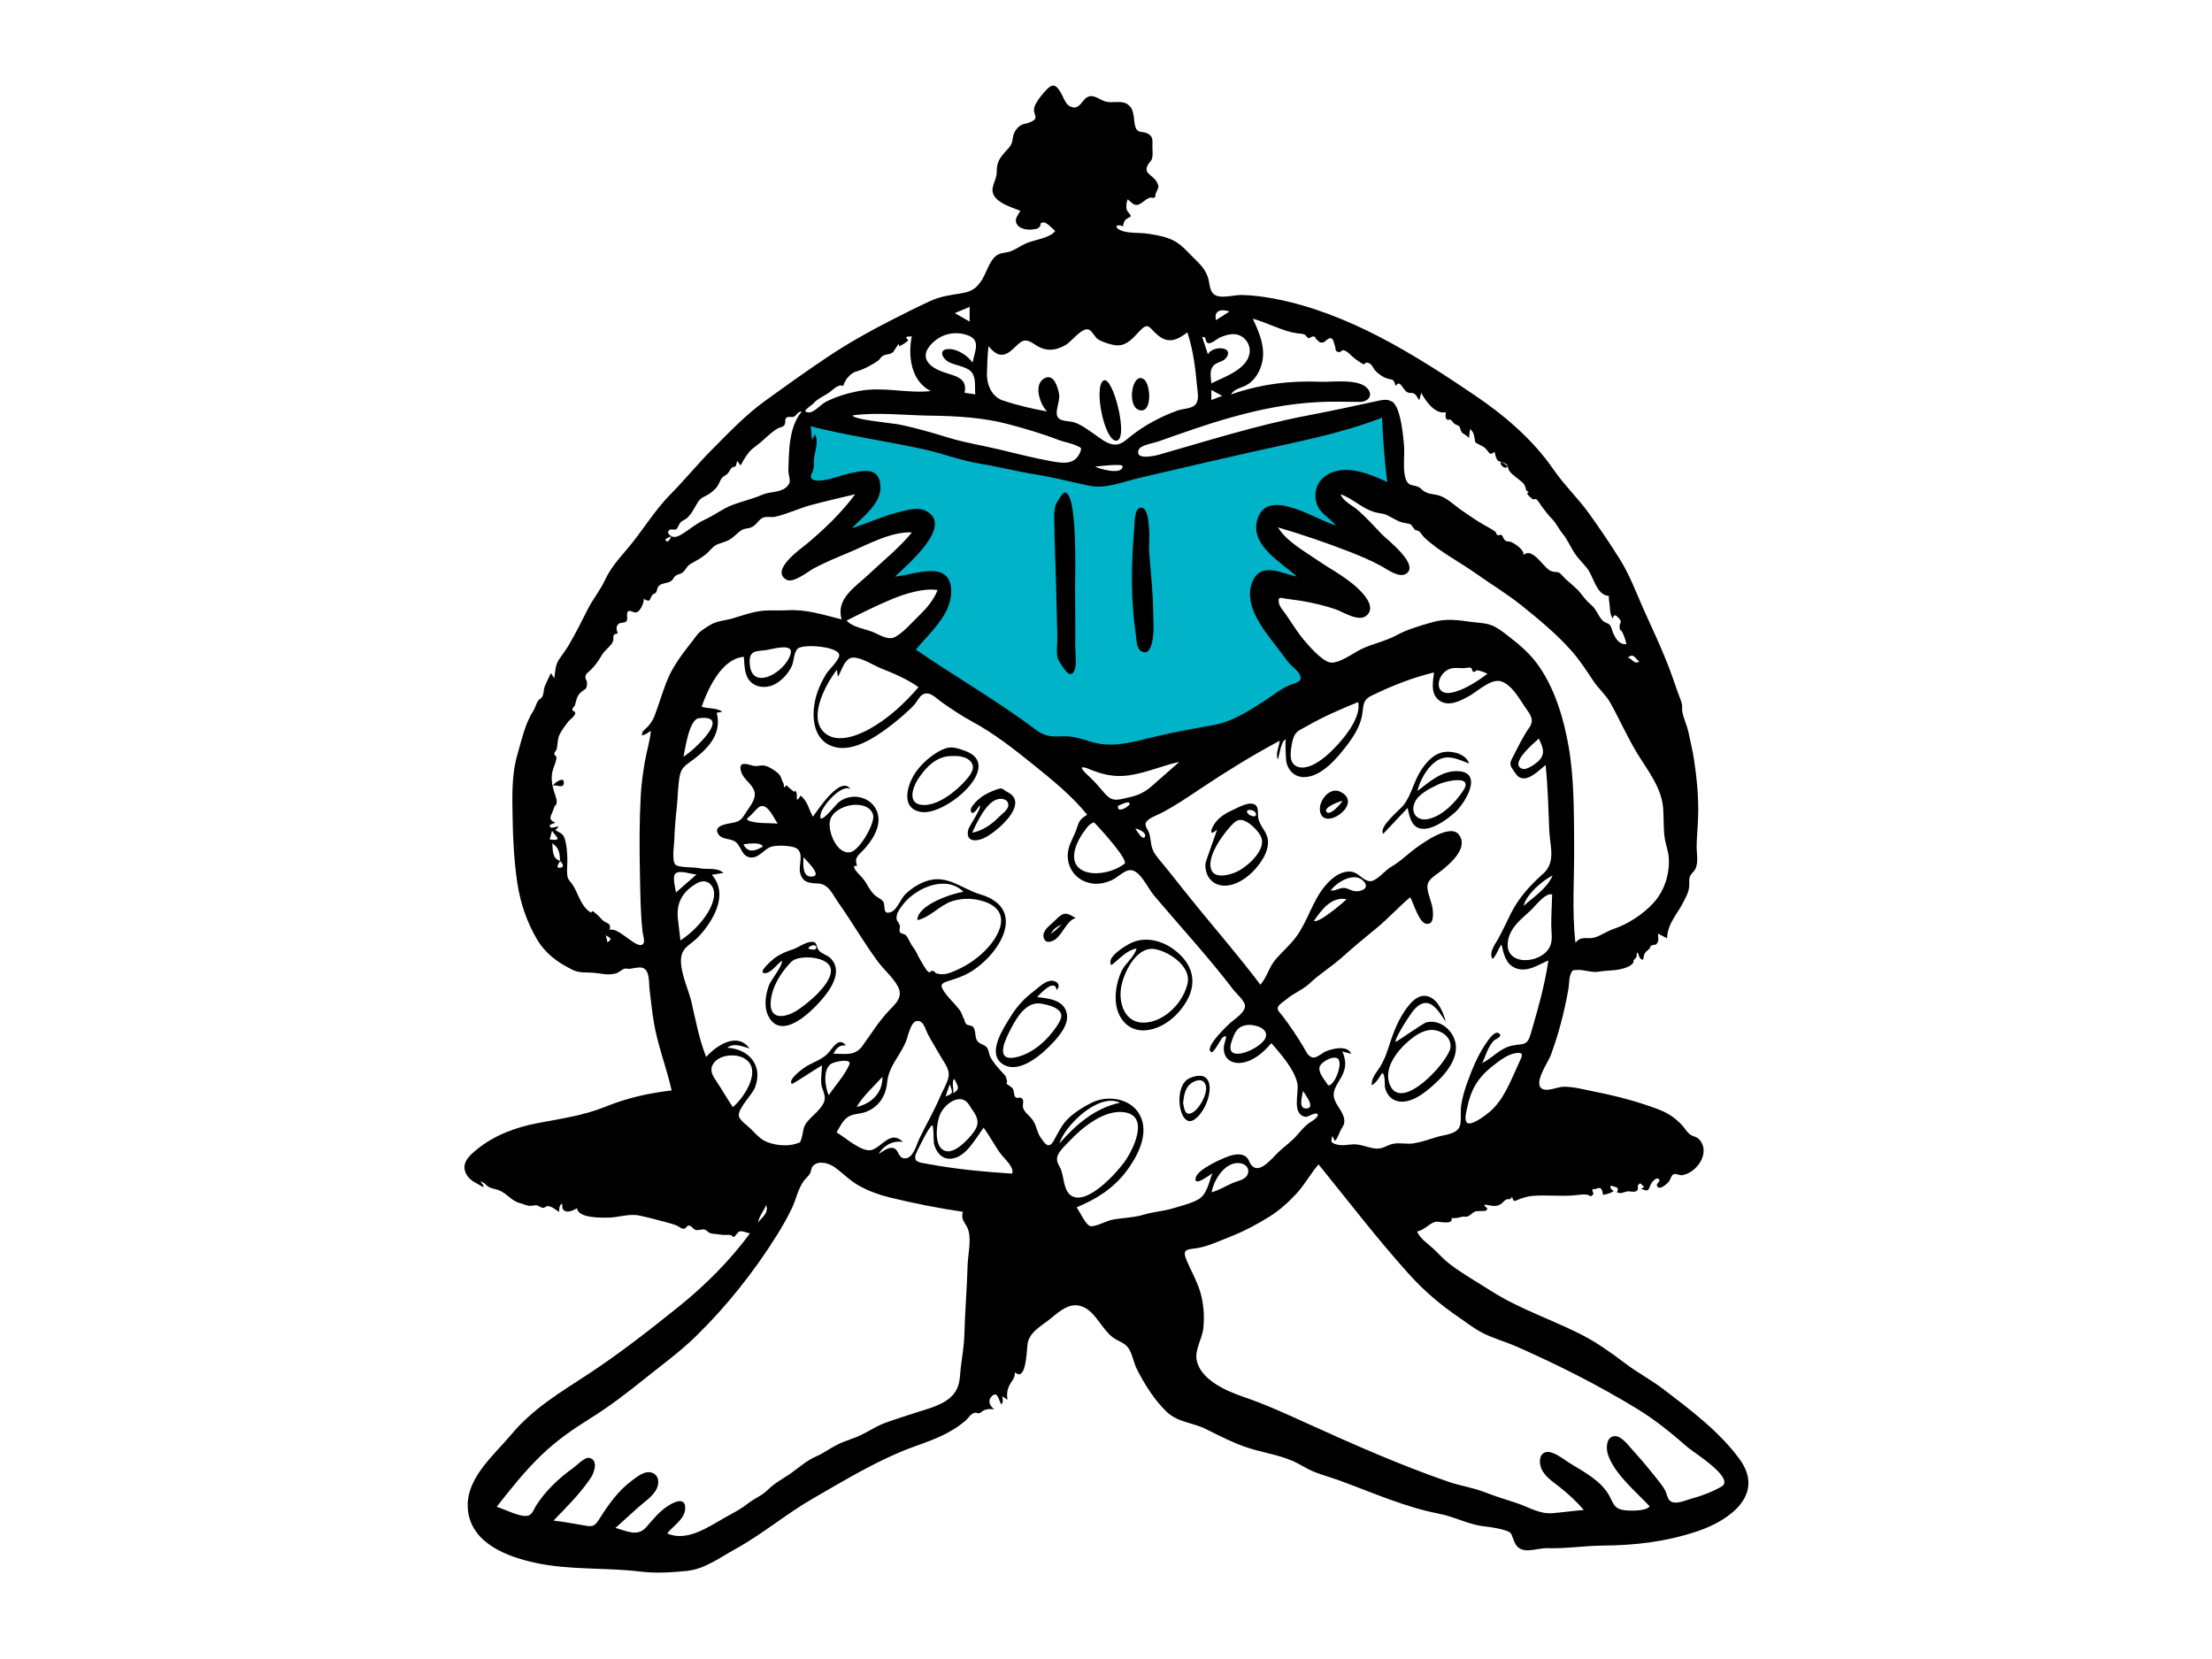 <svg width="1024" height="768" viewBox="0 0 1024 768" fill="none" xmlns="http://www.w3.org/2000/svg">
<path fill-rule="evenodd" clip-rule="evenodd" d="M372.117 194.471C371.411 206.003 370.705 217.533 370 229.065C374.539 227.758 403.411 219.263 401.628 227.876C400.348 234.054 392.231 240.737 388.095 245.038C384.289 248.998 380.369 252.855 376.35 256.599C383.737 253.771 391.186 251.093 398.688 248.588C404.365 246.692 410.084 244.842 415.901 243.421C418.06 242.893 423.89 240.74 425.93 242.208C431.29 246.066 402.207 274.479 398.223 278.484C403.856 275.864 409.625 273.484 415.491 271.442C419.727 269.968 432.813 264.333 436.561 269.145C440.573 274.293 430.634 286.114 427.877 289.862C423.928 295.233 419.648 300.385 415.157 305.312C433.822 322.076 455.756 336.998 479.099 346.272C496.214 353.073 513.027 354.804 531.087 351.072C549.641 347.238 567.435 339.885 584.35 331.478C594.284 326.54 604.087 321.197 613.426 315.195C609.576 310.512 605.838 305.731 602.206 300.878C597.023 293.947 590.652 286.375 587.697 278.125C584.804 270.051 595.656 271.627 600.861 272.066C608.399 272.701 615.917 274.048 623.304 275.66C618.081 272.027 612.952 268.249 607.927 264.348C601.377 259.264 592.64 253.516 588.353 246.202C584.583 239.771 592.857 241.395 596.683 242.237C605.805 244.247 614.681 247.671 623.381 251.011C629.752 253.457 636.084 256.019 642.355 258.717C638.463 255.333 634.701 251.787 631.086 248.111C626.225 243.17 619.672 237.135 617.493 230.331C613.056 216.473 642.904 226.926 648 229.065C647.058 214.71 646.118 200.355 645.177 186C605.655 196.516 566.133 207.034 526.61 217.551C522.339 218.688 516.994 221.163 512.539 221.295C508.505 221.416 503.632 219.599 499.698 218.848L428.178 205.183C409.491 201.612 390.804 198.042 372.117 194.471Z" fill="#00B3C8"/>
<path fill-rule="evenodd" clip-rule="evenodd" d="M796.896 688.215C792.629 690.657 787.631 692.542 782.891 693.806C780.107 694.55 775.507 696.845 773.061 694.742C771.887 693.732 771.618 691.438 770.925 690.109C769.829 688.004 768.27 686.187 766.81 684.327C763.271 679.82 759.589 675.472 755.736 671.23C753.91 669.221 750.575 664.53 747.358 664.838C743.348 665.223 743.444 670.773 744.449 673.609C747.649 682.637 757.334 690.507 763.661 697.309C762.052 699.784 753.218 699.489 750.765 698.91C747.019 698.026 746.64 695.359 744.931 692.308C740.933 685.179 732.822 681.19 726.155 676.999C723.724 675.469 718.558 671.234 715.39 672.3C712.388 673.31 712.518 677.145 713.474 679.649C714.918 683.434 719.027 686.059 722.066 688.451C726.118 691.64 729.823 695.11 733.199 699.013C728.332 699.41 723.483 700.096 718.629 700.496C712.758 700.98 707.865 697.759 702.46 695.933C697.438 694.236 692.434 692.801 687.496 690.846C681.952 688.65 676.144 687.886 670.551 685.959C648.602 678.4 627.096 668.892 605.945 659.309C595.867 654.741 585.996 650.172 575.494 646.598C567.841 643.993 555.815 638.801 553.985 629.685C553.019 624.868 556.538 619.688 557.057 614.876C557.665 609.214 557.186 602.985 555.462 597.553C553.941 592.768 551.422 588.336 549.437 583.742C547.124 578.387 549.195 578.474 553.688 577.865C559.066 577.136 565.342 574.108 570.397 572.137C576.22 569.864 581.993 566.69 587.326 563.425C592.15 560.473 596.347 556.667 600.187 552.534C604.094 548.33 606.623 543.348 610.4 539.04C624.339 556.183 637.588 573.587 652.4 589.989C659.39 597.731 666.992 604.132 675.607 610.019C679.204 612.478 682.773 615.285 686.692 617.229C691.593 619.661 697.072 621.17 702.109 623.39C721.423 631.9 739.855 641.203 757.874 652.184C766.591 657.495 773.907 663.585 781.582 670.248C783.972 672.323 803.542 684.412 796.896 688.215ZM570.329 547.775C567.208 549.189 564.233 551.025 560.903 551.933C561.847 546.189 567.207 537.525 574.079 538.478C576.705 538.842 578.685 540.881 577.532 543.692C576.483 546.246 572.553 546.769 570.329 547.775ZM353.076 391.982C349.538 393.936 346.241 395.073 344.166 390.88C345.703 390.572 352.684 389.641 353.076 391.982ZM347.185 380.127C344.45 379.298 346.637 378.426 347.578 377.425C348.311 376.647 350.738 373.915 351.587 373.464C355.338 371.477 358.237 378.87 360.031 381.27C355.785 380.892 351.318 381.381 347.185 380.127ZM376.422 405.725C371.239 406.604 371.814 400.119 371.969 396.834C373.062 398.168 380.463 405.041 376.422 405.725ZM393.598 394.525C387.279 395.591 383.104 384.674 384.237 379.899C385.233 375.692 390.13 373.343 394.029 372.723C397.807 372.121 403.068 372.942 404.19 377.3C405.182 381.151 397.809 393.814 393.598 394.525ZM543.171 559.328C538.63 560.723 534.181 560.899 529.617 562.269C524.439 563.823 519.646 563.685 514.457 564.743C512.346 565.172 506.652 568.248 504.593 567.561C502.553 566.881 499.601 560.551 498.429 558.905C507.609 555.089 515.441 550.162 521.492 542.121C526.303 535.727 531.463 526.148 528.436 517.895C525.022 508.591 513.254 506.571 505.408 510.458C501.696 512.295 498.017 514.58 494.956 517.381C491.457 520.583 490.081 524.079 487.814 528.028C485.522 532.022 483.913 529.8 481.622 526.408C479.665 523.509 479.92 520.582 477.474 517.721C476.226 516.262 474.293 514.853 473.642 512.968C473.229 511.773 474.099 509.654 473.316 508.713C472.215 507.391 470.875 508.944 469.952 507.764C469.282 506.907 469.501 504.952 468.809 503.879C468.208 503.269 467.541 502.749 466.802 502.316C465.906 501.874 465.743 501.32 466.311 500.655C465.599 499.336 466.285 498.891 464.76 497.287C462.382 494.786 460.214 492.39 458.521 489.438C457.748 488.087 457.824 486.084 456.863 484.915C455.544 483.309 453.347 483.55 452.213 481.563C451.203 479.792 451.879 476.696 450.213 475.088C449.335 474.837 448.456 474.591 447.577 474.348C446.915 473.706 446.53 472.926 446.42 472.009C445.495 470.584 445.311 468.911 444.143 467.406C441.907 464.528 438.9 461.869 436.925 458.835C434.849 455.645 435.95 455.108 439.556 453.967C442.808 452.936 445.778 451.98 448.793 450.226C462.73 442.115 475.943 420.6 453.821 414.027C445.612 411.588 438.868 405.028 429.765 407.606C425.819 408.725 422.076 411.104 419.132 413.928C417.098 415.881 415.214 421.102 412.717 422.102C408.227 423.9 410.125 419.408 408.851 417.344C408.242 416.359 405.793 415.224 404.885 414.327C403.82 413.276 402.79 411.949 402.05 410.649C400.677 408.236 399.837 406.891 397.857 404.926C397.111 404.184 393.384 400.352 396.745 400.853C395.384 396.704 397.37 396.08 400.116 393.049C403.34 389.49 406.669 384.544 406.688 379.557C406.725 369.982 395.379 365.692 388.253 371.375C386.803 372.532 378.227 383.696 379.982 376.576C380.928 372.737 389.688 362.712 393.749 365.306C389.198 358.673 378.743 374.779 376.303 378.074C374.225 374.249 374.078 371.256 370.64 368.294C367.841 372.783 369.319 367.877 368.702 366.88C367.369 364.726 368.101 367.189 367.378 366.424C366.478 365.471 365.061 364.72 364.103 363.458C362.462 365.684 363.118 363.289 362.615 362.458C361.44 360.513 361.894 359.387 359.88 357.696C358.414 356.467 355.526 354.558 353.553 354.383C351.278 354.181 350.648 355.053 348.33 354.408C345.381 353.588 341.67 352.328 343.097 357.261C344.134 360.845 348.348 362.882 349.271 366.544C350.2 370.23 346.555 373.945 344.787 376.967C342.516 380.845 340.659 380.528 336.545 381.402C333.916 381.961 330.407 383.156 332.662 386.345C334.272 388.624 338.046 388.144 340.171 389.494C343.151 391.386 343.11 396.052 346.915 396.864C351.105 397.758 353.505 393.093 357.038 391.966C359.55 391.165 367.332 391.254 369.309 393.141C372.003 395.71 369.675 400.621 370.353 403.813C371.362 408.548 374.565 408.837 378.616 408.989C383.603 409.175 385.356 413.963 388.038 417.762C394.32 426.658 399.78 436.142 406.215 444.92C409.064 448.807 413.231 452.265 415.563 456.483C418.443 461.692 414.444 464.697 410.994 468.436C406.485 473.322 403.119 478.882 399.208 484.223C395.733 488.969 391.414 487.787 385.861 487.787C387.098 485.236 388.587 483.645 391.632 483.954C388.448 480.067 385.902 484.514 383.837 486.977C380.849 490.539 376.954 491.398 373.116 493.741C371.758 494.569 364.363 499.941 366.61 501.775C366.865 501.983 379.107 493.93 380.501 493.191C380.501 496.164 379.851 499.253 380.268 502.209C380.573 504.377 382.097 506.638 381.772 508.893C381.157 513.147 375.658 516.499 373.298 519.814C371.521 522.309 371.95 524.277 371.046 526.955C370.221 529.398 370.654 528.659 368.599 529.414C364.415 530.951 357.372 530.122 353.583 527.936C351.231 526.58 349.428 524.436 347.517 522.547C346.078 521.122 342.458 518.689 342.058 516.696C341.372 513.264 348.185 506.888 349.533 503.348C353.341 493.358 346.811 485.593 336.649 485.026C339.781 482.61 343.663 484.43 346.964 485.352C341.321 477.532 331.682 483.967 326.895 489.281C323.624 481.013 322.047 472.291 320.049 463.668C318.688 457.797 313.507 447.318 315.818 441.273C316.935 438.351 320.089 436.721 322.27 434.695C324.749 432.392 326.872 429.639 328.684 426.788C332.953 420.074 335.419 411.598 329.54 404.981C331.326 404.687 333.113 404.394 334.899 404.1C331.994 401.37 327.41 402.7 323.64 401.891C321.248 401.377 314.364 401.71 312.767 400.356C310.846 398.728 312.078 391.238 312.146 389.021C312.304 383.841 312.737 378.86 313.309 373.71C313.851 368.846 313.742 363.59 314.747 358.811C315.563 354.933 318.171 353.751 321.18 351.466C328.372 346.001 334.233 339.354 331.777 329.936C332.647 329.798 333.517 329.66 334.387 329.522C331.573 327.487 327.932 328.227 324.802 327.151C327.676 319.061 334.033 304.839 344.355 304.073C344.71 307.69 344.467 311.991 346.907 314.985C349.685 318.393 354.561 318.737 358.324 316.934C361.739 315.296 364.944 311.826 366.518 308.398C367.583 306.077 367.391 302.153 369.26 300.314C371.766 297.847 389.047 299.335 388.518 303.499C388.206 305.947 383.585 310.062 382.294 312.232C379.93 316.203 378.038 320.498 377.17 325.059C375.853 331.985 376.616 341.128 383.649 344.769C391.648 348.911 401.396 343.645 407.956 339.095C411.558 336.597 415.047 333.84 418.337 330.944C420.09 329.404 421.851 327.816 423.396 326.064C424.537 324.771 425.448 322.685 426.852 321.716C430.169 319.428 433.42 323.31 436.227 325.271C440.799 328.466 445.348 331.499 450.256 334.158C460.214 339.552 469.319 346.698 478.124 353.793C486.98 360.93 496.112 368.272 503.286 377.164C498.941 379.836 499.716 380.531 497.783 385.299C496.411 388.682 494.521 391.562 494.303 395.322C493.926 401.81 498.091 407.339 504.413 408.776C507.949 409.579 511.317 408.936 514.592 407.49C517.138 406.367 519.675 403.601 522.335 402.914C527.279 401.639 531.235 410.979 534.006 414.269C546.314 428.88 559.324 442.914 570.914 458.122C572.197 459.806 576.01 463.096 576.32 465.327C576.765 468.529 571.727 471.581 569.638 473.417C568.54 474.38 556.904 485.326 560.811 487.066C561.925 487.562 565.185 480.846 566 480.271C569.052 478.121 566.744 482.336 566.562 484.467C566.107 489.763 569.745 492.649 574.858 491.977C580.315 491.261 585.172 486.954 588.549 482.885C592.78 487.786 599.395 495.195 600.618 501.742C601.4 505.925 597.781 516.161 604.537 517.014C605.568 517.144 609.3 514.375 609.996 515.947C610.576 517.259 606.542 519.502 605.96 519.936C603.474 521.792 601.972 523.78 599.965 526.028C597.609 528.667 594.389 530.89 591.738 533.418C588.945 536.082 583.42 543.316 579.735 539.821C577.883 538.064 578.37 535.768 575.403 534.737C572.701 533.798 569.278 534.988 566.768 536.03C563.941 537.201 554.632 541.477 553.599 544.998C552.174 549.853 559.869 544.016 561.236 543.163C559.676 547.123 558.814 552.857 554.841 555.167C551.54 557.086 546.792 558.215 543.171 559.328ZM490.402 529.374C493.044 520.883 508.624 505.743 518.471 510.478C506.995 512.883 497.888 520.737 490.402 529.374ZM496.228 553.691C492.388 551.551 492.595 545.335 491.255 541.698C490.485 539.612 488.946 538.087 489.399 535.772C489.929 533.057 493.391 530.04 495.234 528.082C501.034 521.919 511.242 513.498 520.578 514.911C532.461 516.709 524.405 532.664 520.359 538.157C516.91 542.841 503.621 557.812 496.228 553.691ZM468.506 543.306C455.655 542.448 442.848 541.299 430.172 538.94C425.678 538.104 421.913 538.227 424.484 533.061C425.333 531.355 430.452 520.667 431.608 520.973C432.293 521.155 432.137 528.501 432.338 529.343C433.246 533.125 435.794 536.649 440.09 536.409C447.119 536.017 451.649 526.929 455.35 522.051C458.315 526.037 460.461 530.466 463.441 534.385C464.866 536.259 469.825 540.618 468.506 543.306ZM393.164 492.861C391.008 497.808 386.672 502.514 383.656 506.996C381.951 503.387 380.752 495.101 384.796 492.432C386.327 491.423 394.527 489.732 393.164 492.861ZM437.735 507.593C438.328 505.689 438.985 503.799 439.718 501.944C440.975 505.902 441.618 506.019 437.735 507.593ZM448.735 511.646C450.295 514.29 452.895 516.89 452.487 520.211C452.178 522.727 449.904 525.305 448.28 527.058C445.592 529.958 439.638 535.526 435.744 531.674C432.491 528.457 433.624 519.611 435.137 515.991C437.297 510.819 445.017 505.348 448.735 511.646ZM441.103 506.228C441.997 505.873 440.119 500.102 441.862 499.527C443.382 502.994 444.815 503.932 441.103 506.228ZM416.547 428.565C415.968 426.436 414.64 426.525 415.118 423.893C415.432 422.167 416.802 420.324 417.841 418.957C419.912 416.231 422.644 413.984 425.598 412.283C431.834 408.693 440.399 407.202 445.983 412.822C440.763 413.646 424.76 418.799 424.658 425.939C430.463 424.821 435.028 418.99 440.85 417.153C445.629 415.644 450.811 415.75 455.565 417.343C468.578 421.701 463.167 432.949 455.822 440.254C451.462 444.592 446.234 447.83 440.519 450.065C437.874 451.099 436.251 451.213 433.651 450.693C433.164 450.596 432.595 449.693 432.011 449.499C430.56 449.018 430.981 450.647 429.786 449.915C428.743 449.278 426.519 445.163 425.81 443.984C424.681 442.109 424.155 440.286 422.769 438.574C421.382 436.861 420.707 434.566 419.424 433.016C418.808 432.27 417.119 432.3 416.666 431.573C415.985 430.48 416.851 429.683 416.547 428.565ZM396.562 512.447C399.52 507.308 404.58 502.945 408.495 498.454C408.735 505.836 403.442 510.891 396.562 512.447ZM400.559 514.82C406.667 512.671 410.032 507.529 410.655 501.295C411.446 493.398 416.404 489.253 419.389 482.159C420.534 479.44 421.868 470.493 426.305 473.054C427.827 473.932 428.73 477.236 429.523 478.728C431.442 482.338 433.624 485.839 435.659 489.383C437.316 492.27 439.8 495.172 439.069 498.647C438.431 501.676 436.38 504.904 435.178 507.761C432.341 514.508 428.614 520.723 425.5 527.322C424.244 529.984 422.757 536.287 418.921 536.255C415.885 536.229 416.224 532.91 414.225 531.772C411.702 530.336 408.833 533.069 406.76 534.202C409.147 530.171 413.32 527.889 418.01 528.648C412.394 523.055 408.599 530.602 403.779 532.282C399.212 533.875 391.11 526.364 387.265 524.235C388.736 521.744 390.065 518.697 392.595 517.059C394.994 515.503 397.939 515.742 400.559 514.82ZM350.901 565.933C351.57 562.712 353.46 560.809 354.658 557.884C356.047 561.43 352.794 563.522 350.901 565.933ZM447.943 585.695C447.615 596.54 446.729 607.356 446.409 618.204C446.262 623.207 445.376 627.979 444.788 632.924C444.291 637.106 444.544 641.213 441.912 644.786C437.762 650.418 429.693 652.037 423.429 654.124C418.829 655.656 414.176 657.046 409.633 658.748C405.545 660.28 402.251 662.601 398.364 664.422C394.887 666.051 391.134 667.016 387.673 668.752C384.093 670.548 381.264 672.735 377.587 674.334C373.185 676.247 369.558 679.651 365.643 682.353C362.197 684.732 358.551 686.569 355.586 689.56C352.806 692.367 349.287 693.597 346.137 696.091C342.806 698.727 339.319 700.441 335.639 702.508C328.1 706.745 317.929 713.98 308.856 709.864C311.451 706.55 316.762 703.365 317.166 698.799C317.691 692.85 312.514 695.04 309.516 696.94C304.975 699.816 302.463 703.289 299.006 707.124C294.965 711.606 289.86 708.59 284.915 707.33C288.296 704.286 291.65 701.214 295.025 698.165C297.874 695.592 302.234 692.809 303.969 689.25C305.209 686.705 305.148 683.218 302.156 681.897C298.808 680.42 295.022 683.535 292.542 685.39C285.96 690.315 281.625 696.56 277.303 703.414C275.004 707.058 273.945 706.779 269.715 706.05C265.233 705.278 260.751 704.455 256.232 703.914C262.218 697.766 268.908 691.105 273.636 683.912C275.168 681.581 277.166 675.438 272.499 674.873C270.576 674.64 266.747 678.573 265.264 679.633C258.781 684.266 252.548 690.111 248.252 696.876C246.833 699.109 246.388 701.593 243.641 701.778C240.05 702.021 233.378 698.594 229.914 697.535C236.534 689.189 243.108 680.783 250.843 673.423C257.95 666.66 265.039 661.747 273.351 656.56C282.259 650.999 290.557 644.598 298.735 638.03C306.564 631.741 314.742 625.81 321.948 618.79C336.343 604.765 349.164 588.637 359.781 571.582C362.265 567.592 364.604 563.497 366.625 559.251C368.524 555.263 369.399 550.494 371.962 546.868C372.847 545.614 374.095 544.683 374.884 543.376C375.628 542.144 375.376 540.656 376.511 539.566C379.136 537.046 383.916 538.565 386.369 540.332C390.315 543.172 393.507 546.62 397.844 548.998C402.206 551.389 406.924 553.128 411.754 554.303C423.042 557.048 434.233 559.3 445.733 560.968C444.55 565.356 447.456 566.047 448.419 569.996C449.588 574.788 448.09 580.815 447.943 585.695ZM339.249 512.512C336.69 508.71 334.406 504.734 331.89 500.906C330.358 498.575 328.459 496.072 329.769 493.221C331.974 488.415 339.755 487.559 343.977 489.655C353.576 494.418 344.659 508.038 339.249 512.512ZM313.842 425.544C312.958 418.112 315.8 412.839 322.524 408.942C327.316 406.164 331.175 409.96 330.52 415.023C329.525 422.737 321.282 431.317 314.991 435.342C314.58 432.08 314.231 428.809 313.842 425.544ZM312.817 404.279C314.8 402.704 320.112 404.713 322.41 404.85C319.25 407.612 316.089 410.373 312.928 413.134C312.721 411.239 310.987 405.732 312.817 404.279ZM323.481 332.501C339.473 330.422 321.064 347.584 316.429 350.274C317.183 346.622 319.036 333.08 323.481 332.501ZM366.055 302.454C363.908 311.25 347.214 320.846 347.039 306.438C346.975 301.069 349.99 301.504 354.392 300.988C356.903 300.695 367.283 297.426 366.055 302.454ZM308.392 316.076C306.518 320.995 305.015 326.041 303.178 330.966C302.364 333.147 301.407 334.645 299.891 336.373C298.622 337.818 297.112 338.183 297.162 340.466C298.752 340.159 299.996 339.211 301.28 338.298C300.969 342.825 299.369 347.697 298.594 352.209C297.666 357.62 296.893 363.033 296.606 368.52C295.984 380.452 295.979 392.34 296.241 404.279C296.375 410.362 296.435 416.449 296.763 422.525C296.927 425.548 297.112 428.584 297.486 431.588C297.638 432.801 298.518 435.384 297.974 436.52C295.838 440.983 286.376 428.725 282.267 430.524C282.858 427.128 281.495 427.871 279.218 426.201C278.115 425.392 277.397 424.015 276.247 423.293C275.899 422.918 275.516 422.585 275.098 422.292C274.623 421.643 274.121 421.713 273.594 422.498C268.964 419.731 267.768 413.833 265.283 409.866C264.005 407.826 262.77 407.508 262.552 404.687C262.363 402.229 262.733 399.725 262.633 397.257C262.52 394.473 262.357 391.403 261.576 388.707C260.67 385.577 259.423 385.833 256.994 384.165C257.742 383.837 258.236 383.288 258.475 382.516C257.699 382.654 255.342 383.615 254.756 382.924C253.604 381.567 256.322 381.386 257.036 380.845C253.989 379.491 254.645 378.38 255.745 375.9C256.056 375.198 256.353 374.15 256.618 373.559C257.196 372.266 257.529 373.085 257.72 371.479C257.901 369.948 256.544 366.938 256.144 365.307C255.474 362.571 255.103 360.207 255.705 357.356C256.193 355.048 257.506 352.958 257.597 350.585C257.623 349.918 256.608 349.697 256.594 349.054C256.574 348.113 257.452 347.7 257.68 346.831C258.263 344.607 258 342.255 258.997 340.145C259.894 338.249 261.706 335.797 262.988 334.142C263.877 332.996 266.058 331.704 266.297 330.191C266.455 329.188 264.894 329.304 264.963 328.548C265.058 327.525 265.916 327.194 266.151 326.434C266.8 324.349 266.963 322.344 268.64 320.746C270.753 318.734 271.67 319.577 271.758 316.258C271.8 314.639 270.505 314.39 271.199 312.523C271.576 311.51 272.688 310.912 273.399 310.193C275.511 308.063 276.935 306.171 278.439 303.538C279.769 301.213 281.89 299.859 283.253 297.851C285.027 295.233 282.374 293.935 285.975 293.196C285.463 291.571 284.919 290.257 286.266 288.881C287.116 288.013 289.271 288.544 290.023 287.541C290.885 286.388 289.611 283.657 290.91 282.909C291.966 282.302 293.547 284.175 295.207 283.248C296.471 282.541 298.381 278.639 297.974 277.205C301.244 279.044 300.429 277.777 301.994 275.417C302.345 274.888 303.408 274.771 303.71 274.237C304.314 273.169 304.176 272.081 305.047 271.213C306.497 269.769 308.87 270.14 310.466 269.108C311.785 268.256 311.715 267.337 312.767 266.533C313.666 265.846 315.143 265.714 316.017 265.002C317.729 263.607 317.746 262.135 319.888 260.934C322.425 259.512 324.672 258.302 326.979 256.417C328.484 255.189 329.912 253.011 331.672 252.2C334.106 251.079 336.002 251 338.383 249.4C340.104 248.244 341.731 246.336 343.42 245.361C344.695 244.627 345.589 244.785 347.195 244.33C350.086 243.51 350.79 240.786 353.148 239.677C354.767 238.916 357.124 239.613 358.902 239.213C364.434 237.971 369.899 235.292 375.451 233.808C382.227 231.998 389.052 230.412 395.88 228.811C389.605 237.316 381.613 244.99 373.507 251.745C370.846 253.963 356.266 264.071 364.125 268.388C367.28 270.12 374.133 264.524 376.68 263.156C381.809 260.401 387.121 258.196 392.493 255.968C401.179 252.365 412.491 245.957 422.144 246.473C416.268 253.682 408.933 259.469 402.212 265.838C396.036 271.69 386.73 277.18 389.642 286.759C380.967 284.552 373.175 281.943 364.155 282.521C360.115 282.78 356.072 282.294 352.05 282.86C347.677 283.478 343.559 284.942 339.356 286.226C336.031 287.241 332.357 287.321 329.298 289.01C327.82 289.827 325.992 290.993 324.664 292.006C322.893 293.357 322.491 294.252 321.1 296.032C316.14 302.384 311.34 308.338 308.392 316.076ZM281.259 436.295C280.988 435.195 280.742 434.193 280.431 432.937C283.192 434.637 283.192 434.637 281.259 436.295ZM260.392 401.282C260.052 401.752 258.622 401.903 258.207 401.497C257.69 400.992 259.049 399.026 259.267 398.608C259.806 399.021 261.046 400.376 260.392 401.282ZM254.481 388.539C254.846 387.196 255.213 385.855 255.578 384.512C256.027 385.756 258.051 387.132 258.096 388.318C258.124 389.103 254.881 388.712 254.481 388.539ZM255.654 390.38C258.822 392.466 259.154 394.927 259.248 398.527C255.457 397.271 256.001 393.601 255.654 390.38ZM310.749 248.321C310.43 249.186 309.072 251.883 308.078 249.997C307.76 249.393 310.088 248.569 310.749 248.321ZM309.84 245.381C310.623 244.675 312.201 245.553 313.087 244.983C313.708 244.583 313.502 244.177 313.794 243.94C313.852 243.893 314.696 242.184 315.042 241.796C315.653 241.115 316.985 240.69 317.727 240.074C319.802 238.355 320.973 236.093 322.279 233.793C323.836 231.047 324.333 230.729 326.845 229.471C328.577 228.605 329.919 227.544 331.328 226.07C332.952 224.373 332.833 223.158 334.166 221.303C334.825 220.388 335.773 220.274 336.54 219.536C337.46 218.653 337.927 217.417 338.778 216.526C339.145 216.14 340.325 216.141 340.547 215.811C340.831 215.393 341.052 213.722 341.318 213.414C341.825 214.1 342.334 214.786 342.841 215.472C344.843 211.951 346.304 209.042 349.652 206.699C353.168 204.238 356.203 200.638 359.837 198.435C360.654 197.94 362.318 197.732 362.942 197.002C363.997 195.767 363.083 194.669 363.853 193.62C364.726 192.432 366.418 193.394 367.528 192.882C368.933 192.233 369.335 190.339 371.143 190.547C365.196 197.584 365.27 208.532 364.955 217.321C364.818 221.108 367.203 223.017 363.682 225.796C360.687 228.16 356.464 227.458 352.923 229.014C348.476 230.968 343.72 232.007 339.184 233.71C334.491 235.471 330.718 238.554 326.202 240.594C322.22 242.392 319.5 244.948 315.857 247.168C314.503 247.993 312.406 249.191 310.791 248.205C309.78 247.587 308.52 246.572 309.84 245.381ZM377.015 186.381C377.273 185.382 382.35 182.754 383.599 181.897C385.473 180.608 388.248 177.462 390.34 178.712C391.065 175.808 393.894 172.577 396.393 171.962C399.166 171.278 403.922 168.901 406.65 166.825C407.447 166.219 407.709 165.333 408.647 164.765C410.279 163.774 411.899 164.315 413.472 162.965C413.712 162.759 415.888 159.166 415.974 159.201C416.085 159.586 416.187 159.976 416.275 160.368C417.926 159.452 419.397 158.724 420.426 157.556C420.659 157.291 419.146 156.602 419.624 156.077C420.209 155.434 421.514 156.153 422.105 155.543C420.267 164.667 421.635 176.411 430.892 181.037C419.884 182.226 409.132 178.917 397.988 180.949C392.654 181.923 387.231 183.52 382.379 185.974C379.406 187.478 375.604 192.863 372.645 190.248C373.819 188.682 375.611 187.709 377.015 186.381ZM430.427 160.132C434.544 155.097 440.788 153.105 447.076 154.908C454.438 157.019 451.333 162.163 450.221 167.875C448.097 164.76 443.495 161.671 439.576 161.577C434.02 161.445 436.12 166.074 439.456 167.733C442.489 169.239 447.691 169.659 449.862 172.4C451.975 175.066 451.165 179.427 451.506 182.572C449.863 182.327 448.22 182.083 446.577 181.839C447.956 174.5 441.887 174.145 436.229 172.075C430.511 169.986 425.743 165.862 430.427 160.132ZM448.866 142.06V148.871C446.578 147.566 444.288 146.261 441.998 144.956C444.288 143.991 446.578 143.025 448.866 142.06ZM467.267 196.482C474.91 198.554 482.501 200.745 489.849 203.603C492.517 204.641 495.44 205.008 498.055 206.18C500.545 207.295 500.919 207.179 500.033 209.361C497.552 215.475 491.675 214.419 486.526 213.484C478.466 212.02 470.573 209.99 462.614 208.08C454.834 206.215 446.89 204.992 439.228 202.653C431.365 200.255 423.703 197.983 415.615 196.399C413.255 195.937 394.583 194.224 394.725 192.273C406.484 190.745 418.591 192.25 430.403 192.409C442.678 192.574 455.36 193.255 467.267 196.482ZM456.891 172.833C457.037 168.629 457.096 164.412 457.618 160.234C461.116 164.552 464.274 165.844 468.684 161.797C472.906 157.922 473.848 155.902 479.201 159.545C483.841 162.704 488.232 162.558 493.16 159.793C496.166 158.106 500.997 151.214 504.157 152.633C505.662 153.309 506.766 156.035 508.286 157.038C510.194 158.294 513.127 159.166 515.35 159.654C520.602 160.804 523.73 157.427 527.026 153.814C531.806 148.576 531.666 151.618 536.098 155.251C541.04 159.302 545.173 157.323 549.649 153.865C552.375 161.854 553.395 170.578 554.166 178.953C554.425 181.781 555.396 185.796 552.856 187.796C551.066 189.206 547.267 189.261 545.11 190.04C537.405 192.826 530.001 196.779 523.557 201.839C521.046 203.81 518.857 206.224 515.426 205.775C512.156 205.347 508.979 202.61 506.349 200.802C503.495 198.842 500.607 196.617 497.272 195.524C495.319 194.884 492.19 195.116 490.481 193.943C487.303 191.761 491.043 186.039 490.251 182.198C489.652 179.282 487.974 173.202 483.958 174.911C477.981 177.454 481.459 187.382 484.746 190.481C478.022 189.287 470.578 187.543 464.093 185.327C459.084 183.616 456.711 177.961 456.891 172.833ZM569.657 193.308C583.46 189.432 596.375 186.819 610.739 186.113C617.098 185.8 623.253 185.998 629.541 186.055C633.16 186.088 635.918 183.169 633.027 179.811C629.025 175.162 616.817 176.932 611.408 176.723C596.91 176.163 583.617 177.811 569.886 182.59C571.338 179.915 574.826 179.568 577.217 178.185C580.149 176.487 582.143 173.69 583.396 170.586C586.656 162.514 583.375 154.907 579.965 147.532C586.663 149.334 593.592 153.28 600.326 154.282C601.739 154.492 602.644 154.357 603.893 154.871C604.66 155.186 604.902 156.276 605.852 156.514C606.311 156.63 607.413 155.592 607.933 155.739C609.984 156.319 608.362 156.473 609.659 157.312C610.688 157.978 610.604 158.836 612.492 158.521C613.329 158.383 614.237 157.088 614.678 157.053C615.24 157.007 615.11 156.323 615.97 156.523C617.534 156.886 617.396 158.901 617.917 159.893C618.473 160.949 617.683 162.353 619.371 162.93C620.632 163.363 620.949 162.03 622.022 162.126C622.673 162.184 624.025 163.123 624.6 163.694C626.453 165.536 628.991 167.569 631.483 168.768C631.238 168.521 632.658 167.928 632.318 167.789C632.09 167.696 633.581 168.056 633.558 168.051C634.997 168.378 635.757 170.587 636.484 171.393C637.822 172.869 639.9 174.428 641.774 175.08C645.015 176.207 644.916 174.859 646.099 178.711C648.403 175.088 649.287 181.155 652.144 181.823C653.624 182.169 653.452 181.535 654.796 182.31C655.72 182.841 656.335 184.467 657.031 185.252C657.33 184.12 657.628 182.987 657.926 181.857C659.984 185.756 664.427 191.939 669.299 190.821C669.299 191.885 668.86 193.157 669.684 194.065C670.259 194.7 671.191 193.979 671.641 194.348C672.034 194.67 672.974 195.952 673.275 196.163C673.868 196.579 674.944 196.883 675.459 197.297C675.913 197.662 676.138 199.405 676.641 200.034C677.587 201.218 679.223 201.453 679.996 202.873C680.173 201.473 680.349 200.072 680.525 198.672C682.059 199.858 682.191 200.779 682.568 202.513C683.105 204.983 682.393 204.404 684.097 205.447C685.771 206.472 686.644 206.357 688.179 208.136C689.683 209.88 689.697 210.955 691.868 209.138C692.272 210.482 692.402 212.22 693.48 213.25C694.294 214.029 697.666 214.062 697.987 215.9C691.653 210.556 695.821 218.673 697.991 215.914C698.449 218.867 700.61 219.821 703.079 221.925C705.381 223.884 705.758 223.742 706.544 227.035C706.526 226.963 707.701 227.691 707.786 227.837C705.543 228.157 709.02 230.663 709.608 231.122C710.037 231.456 710.596 230.657 711.308 231.198C712.123 231.818 712.787 233.226 713.45 234.075C715.248 236.377 716.578 238.355 718.47 240.226C720.511 242.246 721.504 244.8 723.464 247.161C725.639 249.783 726.815 252.798 728.634 255.644C730.362 258.351 732.658 260.524 734.66 263.003C737.851 266.948 738.937 275.635 744.885 275.864C744.537 276.225 745.022 278.917 745.079 279.414C745.36 281.859 745.173 284.212 746.62 286.427C746.951 283.9 748.273 284.874 749.421 286.201C751.331 288.409 749.654 287.853 749.755 290.091C749.877 292.803 750.185 290.705 751.219 293.073C752.028 294.928 752.471 296.132 752.905 298.19C749.545 298.457 748.006 295.711 746.764 293.051C746.245 291.938 746.065 290.109 745.146 289.239C744.168 288.313 742.824 288.24 741.819 287.207C739.89 285.222 739.054 282.127 736.78 280.195C734.211 278.013 733.642 276.982 731.518 274.373C729.169 271.487 725.925 269.46 723.461 266.669C720.993 263.872 721.193 265.399 718.093 264.387C714.796 263.309 709.465 252.943 705.311 256.936C705.475 254.324 701.564 251.867 699.587 250.921C698.732 250.512 697.737 250.882 696.882 250.269C695.954 249.604 695.888 248.322 694.952 247.524C694.953 247.525 693.518 247.872 693.227 247.725C692.635 247.425 692.63 246.363 692.107 246.014C690.66 245.046 688.934 244.032 687.398 243.208C683.664 241.205 680.364 238.739 676.761 236.328C673.674 234.262 669.938 230.531 666.37 229.442C663.254 228.491 661.295 228.976 658.743 227.071C657.353 226.034 657.762 225.685 655.529 225.04C653.402 224.426 652.208 224.742 651.081 222.487C649.11 218.541 650.354 210.839 649.973 206.414C649.568 201.718 649.087 196.905 647.863 192.339C646.415 186.942 644.502 184.121 638.713 185.392C627.243 187.913 615.912 190.312 604.39 192.525C581.43 196.936 558.864 204.133 536.409 210.523C534.699 211.011 525.157 213.195 527.106 208.261C528.004 205.985 534.044 205.137 536.065 204.422C547.164 200.494 558.313 196.492 569.657 193.308ZM565.8 183.265C564.123 183.904 562.447 184.543 560.77 185.183V180.52C562.447 181.435 564.123 182.349 565.8 183.265ZM558.831 158.609C560.288 159.8 563.251 156.934 564.489 156.353C566.606 155.362 569.3 154.511 571.665 154.714C576.025 155.092 579.214 159.385 578.415 163.737C577.063 171.101 566.571 174.583 560.786 177.462C560.601 174.852 559.756 171.715 561.586 169.458C563.175 167.498 566.256 167.64 567.722 165.555C571.411 160.316 561.413 159.841 559.178 164.007C558.296 161.344 557.415 158.682 556.533 156.02C558.661 155.667 557.726 157.707 558.831 158.609ZM569.151 144.195C567.069 145.541 564.987 146.887 562.906 148.233C561.874 143.574 565.391 142.961 569.151 144.195ZM758.839 306.346C756.113 307.647 755.431 304.54 753.471 304.406C755.787 302.982 755.787 302.982 758.839 306.346ZM769.926 374.19C770.266 378.656 770 383.173 770.595 387.621C771.048 391.005 772.419 394.154 772.565 397.576C772.885 405.071 770.354 412.703 765.243 418.197C760.408 423.394 753.491 427.867 746.964 430.052C744.024 431.035 740.954 433.217 738.097 434.023C734.938 434.916 731.936 432.974 729.329 436.457C727.591 421.515 728.861 405.902 728.724 390.866C728.587 375.797 728.749 360.723 726.2 345.817C723.93 332.541 719.454 317.608 711.205 306.747C707.854 302.337 703.729 298.725 699.378 295.343C697.12 293.589 694.862 291.713 692.348 290.328C688.478 288.195 685.182 288.49 680.973 287.883C674.95 287.013 669.351 286.278 663.305 287.974C657.677 289.554 651.479 291.352 646.437 294.096C641.416 296.83 635.584 297.957 630.371 300.405C626.825 302.071 619.459 307.636 615.524 306.634C611.716 305.663 606.078 299.2 603.646 296.304C600.538 292.604 597.967 288.315 595.21 284.334C594.242 282.936 592.269 280.775 592.017 278.981C591.58 275.865 592.828 276.883 595.804 277.232C603.457 278.129 610.654 279.549 617.988 281.958C621.638 283.156 628.775 288.005 632.425 285.099C637.998 280.663 629.53 273.038 626.429 270.477C621.144 266.112 615 262.871 609.367 258.992C603.382 254.871 595.469 250.483 591.617 244.137C602.864 247.457 614.1 251.26 625.018 255.54C630.014 257.498 634.952 259.567 639.643 262.171C642.279 263.633 647.603 267.589 650.777 265.694C657.676 261.576 641.831 249.615 639.545 247.171C635.992 243.373 632.511 239.611 628.607 236.165C625.973 233.84 621.835 232.205 620.61 228.776C624.982 230.359 628.517 233.459 632.611 235.565C634.754 236.669 636.71 237.304 639.077 237.642C641.601 238.003 641.902 238.405 643.89 239.408C645.438 240.191 647.029 241.236 648.768 241.768C650.006 242.148 652.17 242.213 653.253 242.916C653.807 243.705 654.378 244.482 654.969 245.245C655.629 245.439 656.279 245.662 656.92 245.917C657.88 246.773 658.45 247.954 659.384 248.837C666.165 255.249 675.234 259.838 682.836 265.21C690.028 270.292 697.66 274.889 704.568 280.435C712.517 286.819 720.767 293.68 727.528 301.335C731.349 305.661 734.49 310.566 737.7 315.35C740.024 318.814 743.404 321.687 745.412 325.259C749.792 333.046 753.427 341.463 758.142 349.125C762.946 356.931 769.205 364.688 769.926 374.19ZM705.311 419.371C706.621 413.967 714.011 407.657 718.734 405.274C716.354 411.163 710.012 415.178 705.311 419.371ZM717.497 438.223C713.469 446.58 695.757 447.536 698.16 435.168C699.337 429.109 704.335 425.39 708.625 421.425C710.608 419.593 715.465 413.037 718.535 414.093C718.391 418.806 718.114 423.54 718.124 428.254C718.13 431.4 718.923 435.265 717.497 438.223ZM712.378 341.898C714.012 345.568 715.64 348.625 712.608 351.909C711.24 353.391 706.782 356.633 704.765 355.913C698.291 353.604 710.634 343.549 712.378 341.898ZM673.219 309.239C674.778 309.154 676.292 309.386 677.833 309.291C679.368 309.196 679.53 308.923 680.953 309.118C681.103 309.336 681.253 309.554 681.403 309.773C681.597 311.237 682.367 311.396 683.71 310.251C685.578 310.666 686.793 310.944 688.579 311.953C683.758 315.429 677.89 319.471 671.98 320.638C662.638 322.481 665.219 309.68 673.219 309.239ZM530.008 387.411C529.04 389.36 526.254 384.491 525.564 383.584C526.85 383.58 530.988 385.445 530.008 387.411ZM605.068 336.117C612.326 331.882 620.946 328.163 628.741 325.01C630.112 331.614 623.427 340.139 619.309 344.658C615.98 348.313 611.966 352.103 607.452 354.206C602.571 356.48 597.237 355.481 597.474 349.101C597.561 346.769 598.092 343.017 599.041 340.886C600.265 338.138 602.579 337.567 605.068 336.117ZM506.957 215.987C508.037 215.924 519.772 214.407 519.71 215.867C519.525 220.256 508.135 216.81 506.957 215.987ZM423.975 300.725C430.173 293.078 440.179 284.823 440.325 274.135C440.541 258.407 423.087 266.254 414.312 266.908C418.952 262.349 442.269 243.222 428.477 236.429C424.513 234.476 418.878 236.384 414.9 237.407C407.842 239.222 401.28 242.366 394.346 244.553C399.301 239.279 407.861 233.285 407.581 225.298C407.238 215.575 399.257 217.926 392.356 219.352C389.704 219.901 377.857 224.614 375.631 221.414C374.816 220.242 376.135 218.753 376.414 217.709C376.908 215.863 376.755 215.218 376.772 213.332C376.806 209.527 379.334 204.64 377.272 201.101C376.801 201.905 376.397 202.742 376.061 203.611C375.381 201.552 375.838 199.367 375.158 197.308C392.387 201.714 409.914 204.126 427.251 207.887C436.028 209.791 444.288 213.069 453.185 214.545C462.158 216.032 470.975 218.309 479.964 219.728C488.166 221.021 496.024 223.176 504.146 224.828C512.064 226.439 520.184 222.909 527.912 221.121C545.221 217.118 562.524 213.017 579.856 209.133C599.856 204.649 620.661 200.815 639.805 193.337C640.176 203.304 640.973 213.252 642.191 223.151C633.737 219.154 621.19 213.942 612.643 221.094C609.222 223.955 608.168 228.896 609.52 233.097C610.992 237.671 615.499 239.795 618.473 243.238C609.422 240.917 586.071 224.557 581.915 241.094C578.979 252.774 593.299 260.318 600.3 266.892C593.347 265.531 584.036 259.972 579.953 268.906C576.425 276.63 580.675 285.034 585.028 291.404C587.387 294.856 590.04 298.104 592.548 301.448C593.874 303.217 595.169 305.011 596.562 306.728C597.96 308.45 600.596 310.253 601.576 312.106C603.548 315.843 599.568 316.071 596.474 317.421C592.61 319.107 589.292 321.938 585.759 324.194C577.668 329.36 570.596 334.158 561.035 335.809C551.191 337.508 541.712 339.283 531.998 341.654C522.314 344.017 514.409 346.287 504.51 343.233C499.997 341.841 496.321 340.603 491.534 340.865C486.506 341.14 483.566 340.879 479.432 337.765C461.644 324.367 442.335 313.373 423.975 300.725ZM391.905 287.275C398.78 283.825 405.701 280.359 412.803 277.395C418.681 274.94 427.607 272.081 434.042 273.157C432.228 277.817 428.918 281.64 425.367 285.071C422.227 288.106 418.304 292.686 414.505 294.804C411.054 296.726 407.04 293.681 403.637 292.405C399.898 291.004 394.752 290.351 391.905 287.275ZM393.633 304.677C397.059 303.254 404.422 308.031 407.538 309.273C413.662 311.715 419.819 314.265 425.216 318.117C418.626 325.733 411.163 332.696 402.295 337.587C396.461 340.806 386.627 344.497 381.123 338.653C374.209 331.31 382.521 316.348 387.416 310.055C387.578 311.132 387.741 312.207 387.904 313.284C389.466 310.784 390.658 305.914 393.633 304.677ZM519.409 369.857C515.134 370.757 513.682 369.944 510.86 366.666C508.953 364.451 507.079 362.15 504.928 360.158C502.733 358.125 497.313 353.223 504.219 356.046C510.514 358.618 515.906 359.904 522.832 358.896C530.751 357.745 538.134 354.396 545.942 352.702C541.661 356.447 537.412 360.23 533.124 363.965C528.593 367.91 525.165 368.644 519.409 369.857ZM520.386 399.98C511.019 407.029 492.162 406.266 498.509 390.757C499.473 388.401 500.822 386.184 502.383 384.177C502.903 383.507 503.829 382.119 504.571 381.669C506.642 380.412 506.068 380.26 508.06 382.356C509.778 384.163 523.208 398.929 520.386 399.98ZM517.609 373.031C518.467 372.752 522.082 370.656 522.906 371.816C523.74 372.99 516.652 377.052 517.609 373.031ZM585.798 480.534C583.692 485.574 566.837 492.869 569.977 482.711C571.368 478.211 572.679 474.804 577.926 474.462C580.954 474.266 587.653 476.097 585.798 480.534ZM616.033 412.244C618.808 408.204 627.971 402.741 631.883 408.766C633.768 411.669 629.194 413.156 626.428 412.41C624.943 412.007 623.728 411.12 622.113 411.053C620.037 410.968 618.008 412.597 616.033 412.244ZM623.389 416.255C621.502 418.165 610.123 427.74 608.28 426.263C611.996 420.951 616.263 415.018 623.389 416.255ZM604.804 513.152C600.853 513.376 602.826 507.421 603.208 505.04C604.164 506.699 609.194 512.904 604.804 513.152ZM614.844 502.479C613.566 500.205 610.122 496.819 610.9 493.892C611.496 491.655 616.872 488.646 619.123 489.93C622.113 491.636 617.779 502.857 614.844 502.479ZM708.606 478.627C706.916 484.451 705.164 482.948 699.864 484.077C694.546 485.209 690.87 489.724 686.189 492.146C687.815 488.708 688.824 484.519 691.546 481.729C692.176 481.085 696.034 479.813 693.836 478.321C691.914 477.017 689.151 481.249 688.326 482.403C684.271 488.08 681.435 495.013 679.094 501.545C677.942 504.753 677.02 508.022 676.475 511.391C675.989 514.393 676.513 517.535 676.018 520.459C675.221 525.169 668.824 525.193 664.977 526.407C661.494 527.506 658.027 528.698 654.412 529.29C651.278 529.804 648.026 528.868 644.989 529.486C641.7 530.154 640.223 532.105 636.484 531.664C633.437 531.305 630.585 529.903 627.496 529.763C624.605 529.633 621.722 530.633 618.848 529.819C615.948 528.997 616.088 528.679 616.748 525.83C617.16 526.599 617.573 527.368 617.986 528.136C619.142 527.229 619.942 524.466 620.65 523.168C621.749 521.158 622.644 520.463 622.237 517.96C621.636 514.262 618.303 511.632 617.547 508.115C616.758 504.446 619.471 501.445 621.075 498.382C623.267 494.189 623.238 491.079 621.401 486.743C622.786 487.108 624.171 487.474 625.557 487.841C623.658 483.719 617.218 485.39 613.989 486.611C612.366 487.224 609.793 489.636 608.047 489.575C605.647 489.49 604.396 486.335 603.365 484.598C600.38 479.571 596.973 474.607 593.443 469.94C592.472 468.656 591.2 467.831 591.535 466.368C591.821 465.127 594.604 463.367 595.507 462.602C598.893 459.739 603.203 458.152 606.383 455.138C611.19 450.584 616.733 447.321 621.647 442.857C626.767 438.206 632.042 433.935 637.377 429.54C642.781 425.089 647.462 419.844 652.827 415.348C654.217 417.867 656.91 426.886 659.989 427.584C663.58 428.397 663.473 424.149 663.295 421.592C663.04 417.949 661.017 414.409 660.792 410.932C660.55 407.213 664.129 405.55 666.829 403.399C671.001 400.075 680.233 392.506 675.27 386.275C670.995 380.909 657.093 391.198 653.262 394.292C650.005 396.921 647.489 399.299 643.823 401.373C641.244 402.83 636.919 408.436 633.863 407.918C630.228 407.303 628.808 403.333 624.361 403.464C620.015 403.591 616.324 406.721 613.629 409.864C607.537 416.967 605.444 426.471 599.892 433.876C597.155 437.526 593.605 440.54 590.636 443.995C587.376 447.786 586.683 452.153 583.468 455.863C574.268 443.607 564.244 432.002 554.543 420.148C549.697 414.228 544.953 408.238 540.212 402.236C538.435 399.986 536.431 397.875 534.804 395.512C532.575 392.276 532.976 389.677 532.101 386.068C531.714 384.468 529.897 382.552 530.383 381.023C531.037 378.969 535.63 377.356 537.287 376.516C544.05 373.083 550.184 368.792 556.491 364.597C568.169 356.831 579.983 349.549 592.404 342.915C592.19 345.773 590.33 348.735 591.579 351.602C592.161 349.953 593.082 342.604 595.284 342.289C594.862 342.349 595.209 351.712 595.55 353.049C596.566 357.038 599.515 359.766 603.736 359.739C611.772 359.687 618.975 350.945 623.436 345.154C626.456 341.233 629.357 336.673 630.42 331.765C631.377 327.359 630.325 324.295 634.905 322.057C644.303 317.467 653.777 313.727 663.828 311.293C663.378 315.624 662.122 320.957 666.059 324.072C670.405 327.511 676.091 324.446 680.182 322.171C684.235 319.918 690.484 313.729 695.244 315.527C699.926 317.295 703.185 323.167 705.806 327.066C708.115 330.503 710.629 332.981 707.954 336.812C704.956 341.105 703.005 345.295 700.603 349.958C699.68 351.751 698.799 352.92 699.452 354.756C699.663 355.353 702.07 358.901 702.724 359.41C706.894 362.655 712.525 356.482 715.502 354.139C716.552 364.23 716.787 374.276 717.21 384.398C717.521 391.811 720.391 399.11 714.307 404.529C708.225 409.947 703.148 415.509 699.441 422.844C697.461 426.763 695.685 430.785 693.543 434.623C692.112 437.187 689.094 440.947 690.941 443.964C692.89 442.115 693.47 439.302 695.094 437.217C696.067 441.545 697.047 446.347 701.625 448.182C706.893 450.292 712.128 446.64 716.794 444.608C715.121 456.179 711.858 467.424 708.606 478.627ZM703.221 491.928C699.606 499.655 696.341 508.971 689.665 514.661C688.198 515.91 681.97 520.787 679.6 519.971C677.588 519.276 678.695 515.211 679.046 513.469C680.825 504.627 683.902 499.063 691.072 493.422C694.039 491.087 697.849 488.102 701.676 487.526C705.795 486.906 704.609 488.959 703.221 491.928ZM805.195 675.334C795.822 662.588 782.574 652.683 770.054 643.107C764.383 638.77 758.134 635.517 752.404 631.178C745.927 626.273 739.348 621.541 732.092 617.845C718.336 610.835 703.329 605.949 690.347 597.66C684.016 593.618 677.09 589.711 671.138 585.173C668.523 583.179 666.214 580.63 663.851 578.346C661.656 576.224 656.943 573.144 656.07 570.039C659.723 569.441 661.8 565.897 665.061 565.535C666.135 565.415 672.865 567.196 671.945 563.931C674.386 563.87 674.67 563.834 676.716 563.3C677.563 563.078 678.567 563.424 679.424 563.121C680.735 562.658 681.626 561.322 682.95 560.81C683.891 560.446 687.385 560.852 687.915 560.399C689.361 559.164 687.825 559.273 686.962 557.729C689.773 557.658 691.703 559.078 694.521 557.568C695.379 557.108 696.105 556.048 696.937 555.499C698.411 554.524 698.944 556.035 699.954 554.012C700.899 556.803 700.873 556.031 703.151 555.21C705.42 554.392 707.059 553.802 709.643 553.597C715.817 553.109 722.013 553.858 728.158 553.42C730.406 553.259 732.327 552.748 734.561 553.043C736.527 553.301 735.935 554.669 737.57 552.826C737.95 552.398 736.722 551.226 737.31 550.611C737.57 550.339 738.416 550.53 738.737 550.39C741.61 549.136 741.623 550.888 742.133 553.171C743.818 552.776 745.537 552.419 747.001 551.431C746.261 550.771 745.024 550.042 745.738 548.837C748.168 549.758 749.757 549.333 748.542 552C750.987 552.808 751.444 551.755 753.64 551.524C754.939 551.388 756.752 552.195 757.834 551.157C759.016 550.025 757.152 548.794 759.322 547.82C759.768 548.047 760.097 548.389 760.313 548.845C761.485 549.2 761.274 549.661 759.681 550.229C763.949 552.442 762.946 549.969 764.739 547.352C765.153 546.749 767.007 544.875 767.852 545.781C769.133 547.152 766.517 547.589 767.078 548.953C768.05 551.319 771.441 548.287 772.482 547.089C773.27 546.184 773.591 544.448 774.44 543.772C775.619 542.832 777.316 544.284 778.792 544.024C785.537 542.842 791.906 533.773 786.825 527.703C785.46 526.072 784.304 526.396 782.677 525.366C781.068 524.349 780.166 522.588 778.875 521.134C775.928 517.816 772.32 515.33 768.2 513.741C758.642 510.054 748.344 507.365 738.308 505.386C733.66 504.47 728.712 503.068 723.954 503.078C721.15 503.083 716.928 505.264 714.307 504.219C709.211 502.189 716.692 491.794 717.927 488.437C721.553 478.573 724.289 468.057 726.083 457.702C726.434 455.675 726.299 453.05 727.029 451.119C727.867 448.9 728.047 449.213 729.84 449.033C733.08 448.705 736.623 450.404 739.997 449.817C743.736 449.167 747.777 449.469 751.552 448.312C753.287 447.781 754.896 447.204 756.038 445.739C756.398 445.28 755.997 444.88 756.225 444.559C756.295 444.457 757.586 443.065 757.628 442.985C757.615 442.265 757.677 441.55 757.816 440.843C759.124 441.929 758.479 444.207 760.684 444.26C761.077 441.831 761.081 441.341 762.675 439.975C762.554 440.08 763.876 438.956 763.706 439.076C763.786 438.644 763.945 438.239 764.182 437.865C764.928 437.506 765.715 437.314 766.543 437.293C768.266 435.521 767.551 434.576 767.551 432.191C768.941 432.913 770.331 433.636 771.722 434.358C772.058 427.292 776.36 423.423 779.219 417.697C780.437 415.257 781.678 413.35 781.969 410.407C782.137 408.709 781.699 407.211 782.402 405.611C783.039 404.159 784.466 403.377 785.062 401.795C786.235 398.683 785.36 394.71 785.424 391.478C785.514 386.996 785.961 382.528 786.108 378.048C786.395 369.253 785.511 360.215 784.195 351.522C783.566 347.364 782.513 343.33 781.686 339.216C781.006 335.834 779.379 332.662 778.797 329.517C778.555 328.209 778.929 327.036 778.535 325.59C778.015 323.69 777.147 321.821 776.501 319.955C774.994 315.595 773.503 311.242 771.807 306.95C768.52 298.632 764.673 290.564 761.018 282.406C757.502 274.561 754.59 266.473 750.036 259.147C745.55 251.932 740.72 244.838 735.777 237.932C730.627 230.739 724.117 224.559 719.123 217.3C709.746 203.671 696.668 192.44 682.985 183.166C654.75 164.028 624.238 144.92 590.381 138.358C585.278 137.37 580.11 136.684 574.91 136.556C571.683 136.476 566.337 138.036 563.282 136.944C559.86 135.721 560.173 131.878 559.317 128.863C558.215 124.988 555.731 122.449 552.909 119.709C549.939 116.826 547.244 113.457 543.54 111.496C539.786 109.51 535.358 108.767 531.199 108.167C527.486 107.63 521.938 108.131 518.546 106.513C515.456 105.039 516.982 103.504 519.875 104.766C520.087 103.49 520.258 102.666 521.076 101.68C521.486 101.184 523.426 100.489 523.473 100.027C523.528 99.485 521.901 97.943 521.668 97.245C521.168 95.741 521.452 93.658 522.046 92.247C524.963 94.84 525.808 95.988 529.065 93.51C530.44 92.463 530.862 92.002 532.455 91.474C532.887 91.33 533.856 91.773 534.233 91.525C535.672 90.577 534.348 90.8 535.032 89.68C534.86 89.963 536.069 86.986 536.011 87.608C536.158 86.022 536.627 86.51 535.67 84.561C533.794 80.749 529.019 80.593 531.453 76.243C532.41 74.531 533.253 74.702 533.523 72.22C533.668 70.886 533.488 69.356 533.482 67.999C533.47 65.223 533.993 63.28 531.392 61.867C528.892 60.507 526.586 61.999 525.571 58.627C524.508 55.09 525.579 50.555 521.747 48.132C518.946 46.362 514.903 47.876 511.809 47.01C508.708 46.143 505.856 42.971 502.709 45.407C500.473 47.138 499.287 51.394 495.074 49.093C493.172 48.054 492.126 44.569 490.926 42.614C489.016 39.498 487.484 38.373 484.544 41.408C482.732 43.279 478.911 47.835 478.677 50.426C478.421 53.286 480.916 54.481 477.783 56.173C474.667 57.856 472.919 56.622 470.389 60.039C467.88 63.428 469.822 65.301 466.916 68.545C463.282 72.599 461.349 74.349 461.4 79.811C461.435 83.557 458.125 86.793 460.056 90.347C462.22 94.331 468.536 95.987 472.365 97.608C471.087 99.971 469.333 101.485 470.825 103.916C472.177 106.118 475.998 106.576 478.367 106.176C479.96 105.908 480.017 106.149 481.271 105.028C482.093 104.295 480.966 103.379 482.658 102.973C484.458 102.538 487.334 106.068 488.503 106.95C485.89 110.341 478.714 110.975 474.917 112.694C472.604 113.742 470.477 115.293 468.121 116.23C465.984 117.08 463.383 116.883 461.445 118.198C458.099 120.47 456.706 126.098 454.655 129.407C452.333 133.153 450.082 134.892 445.627 135.67C440.07 136.639 435.595 137.029 430.412 139.449C424.083 142.405 417.844 145.526 411.628 148.712C401.602 153.851 392.288 159.126 382.978 165.341C373.238 171.845 363.764 178.633 354.366 185.428C345.07 192.149 337.266 200.417 329.191 208.545C322.664 215.115 316.936 222.206 310.434 228.774C302.758 236.53 297.112 246.318 289.995 254.546C286.101 259.046 282.375 263.472 279.932 268.774C277.952 273.073 274.508 277.29 272.209 281.799C269.272 287.565 266.492 293.238 263.194 298.812C261.841 301.099 260.233 303.062 258.805 305.246C256.975 308.042 257.083 310.743 256.591 313.967C256.077 313.18 255.564 312.393 255.05 311.608C254.118 313.643 252.992 315.644 252.185 317.728C251.67 319.057 251.751 320.944 251.234 322.107C250.585 323.567 249.795 323.373 248.986 324.589C248.121 325.889 247.842 327.636 246.931 329.03C242.99 335.058 241.474 342.706 239.449 349.584C236.733 358.811 237.161 369.416 237.309 378.93C237.466 388.979 238.015 399.029 239.526 408.972C240.895 417.977 243.821 426.614 248.402 434.51C252.394 441.389 257.898 445.399 264.949 448.922C268.187 450.541 271.192 450.041 274.59 450.299C278.313 450.582 280.852 451.593 284.791 450.704C286.68 450.277 287.575 448.901 289.076 448.442C290.005 448.159 290.506 448.622 291.398 448.514C292.674 448.359 295.328 447.734 296.712 447.884C301.019 448.354 300.296 454.865 300.72 458.188C301.372 463.309 301.849 468.485 302.729 473.573C304.578 484.275 308.571 494.272 310.93 504.789C299.994 506.123 290.613 508.164 280.363 512.303C270.08 516.455 259.683 517.864 248.861 519.928C238.737 521.859 228.999 525.467 220.895 532.004C217.097 535.066 213.151 538.65 215.94 543.694C217.724 546.919 220.939 547.739 223.714 549.614C224.275 548.904 222.653 547.401 222.356 546.984C224.689 547.463 224.618 548.552 226.322 549.5C227.811 550.328 229.03 550.299 230.66 550.884C234.64 552.314 236.596 555.882 240.53 556.883C241.768 557.198 243.387 557.952 244.652 558.166C246.173 558.423 247.311 557.757 248.852 558.039C249.683 558.587 250.583 558.979 251.549 559.213C252.183 558.919 252.809 558.609 253.426 558.281C255.64 558.511 257.007 559.903 258.806 561.048C258.926 559.606 258.753 558.109 260.117 557.168C260.65 558.57 259.789 559.458 261.243 560.422C263.085 561.645 265.504 560.119 267.153 559.345C267.62 564.004 278.407 563.73 281.826 563.663C286.561 563.572 291.291 561.693 296.068 562.742C298.505 563.276 301.106 563.834 303.532 564.528C306.453 565.362 309.984 566.109 312.859 567.161C314.003 567.58 315.403 568.922 316.62 568.831C317.589 568.759 317.849 567.33 318.977 567.37C320.253 567.417 320.682 568.839 321.786 569.267C323.44 569.906 324.96 568.69 326.531 569.304C327.096 569.525 327.861 570.471 328.584 570.78C329.681 571.248 331.853 571.254 333.074 571.479C334.805 571.8 336.355 571.584 337.838 571.69C339.034 571.777 339.008 572.581 339.58 572.633C340.237 572.692 341.38 570.435 342.262 570.104C343.546 569.622 345.877 570.77 347.187 570.972C337.698 583.834 326.257 595.202 313.855 605.156C300.478 615.894 286.779 626.618 272.434 636.036C259.409 644.588 246.801 651.984 236.703 664.056C228.188 674.235 214.634 685.126 216.723 699.88C218.811 714.621 234.818 720.62 247.644 723.434C263.776 726.974 280.382 725.549 296.557 727.539C303.455 728.388 311.119 727.935 318.063 727.212C326.264 726.358 333.293 721.006 340.344 717.136C353.026 710.174 363.868 700.86 376.36 693.681C392.001 684.691 407.477 675.167 424.624 669.147C432.601 666.346 440.813 663.15 447.248 657.389C448.206 656.532 448.919 655.238 450.001 654.531C451.84 653.331 452.333 654.548 453.401 654.184C454.222 653.905 455.018 653.017 455.728 652.751C457.527 652.077 458.33 652.355 460.345 652.355C458.616 651.359 457.033 648.789 458.828 646.695C461.9 643.107 462.43 648.84 463.584 650.168C464.563 648.91 464.188 647.791 463.938 646.362C464.764 646.908 465.592 647.453 466.419 648C465.849 645.234 466.391 642.687 467.856 640.277C469.207 638.057 469.541 638.369 469.913 635.291C474.11 639.122 474.93 629.824 475.308 626.434C475.673 623.147 475.312 620.787 477.474 617.912C479.795 614.826 483.324 612.875 486.27 610.478C490.924 606.689 496.045 601.904 502.481 605.537C507.561 608.407 510.326 615.439 515.093 619.052C517.984 621.245 521.036 621.467 522.879 624.866C524.369 627.614 524.853 630.903 526.26 633.724C529.668 640.563 534.574 648.39 540.171 653.635C545.381 658.519 552.069 658.494 558.166 661.522C564.201 664.521 570.472 667.77 576.861 669.943C583.838 672.316 591.362 673.326 598.155 676.201C601.649 677.681 604.774 679.908 608.299 681.324C612.101 682.851 616.106 683.928 619.958 685.326C635.222 690.871 650.159 697.669 666.194 700.742C673.306 702.105 679.89 705.807 687.054 706.587C690.127 706.921 692.633 707.344 695.641 708.113C700.358 709.319 699.359 709.96 701.097 713.893C703.956 720.369 710.938 716.534 716.32 716.696C724.935 716.956 733.419 715.563 742.02 715.497C757.062 715.382 771.545 713.687 786.096 708.748C800.704 703.79 817.336 691.842 805.195 675.334Z" fill="black"/>
<path fill-rule="evenodd" clip-rule="evenodd" d="M631.321 169.398C631.527 169.604 632.01 169.729 631.321 169.398Z" fill="black"/>
<path fill-rule="evenodd" clip-rule="evenodd" d="M366.363 445.196C369.63 441.885 383.53 442.554 384.581 448.477C385.752 455.087 373.332 465.072 368.786 467.871C362.937 471.474 355.797 472.149 356.834 463.104C357.618 456.271 361.711 449.91 366.363 445.196ZM377.842 438.38C378.266 440.212 375.142 439.589 374.282 439.154C373.876 438.322 377.418 436.542 377.842 438.38ZM353.872 450.503C356.644 450.752 359.821 446.304 361.913 444.789C362.837 446.218 356.741 454.073 356.07 455.865C354.395 460.343 353.463 466.001 355.746 470.468C362.421 483.521 379.501 464.881 383.773 458.37C386.762 453.817 388.831 448.17 384.609 443.708C383.106 442.118 380.623 441.677 379.227 440.166C377.389 438.18 378.835 435.615 375.14 436.048C372.59 436.348 369.529 438.648 367.05 439.481C364.062 440.483 361.376 441.523 358.768 443.381C358.18 443.8 350.447 450.195 353.872 450.503Z" fill="black"/>
<path fill-rule="evenodd" clip-rule="evenodd" d="M549.82 454.884C548.077 463.852 539.191 473.052 529.84 473.409C520.528 473.764 517.513 464.008 519.157 456.232C520.559 449.6 526.291 438.078 534.469 439.348C540.898 440.345 551.313 447.197 549.82 454.884ZM543.89 439.895C537.986 435.327 529.829 433.213 522.986 436.838C520.742 438.026 511.786 443.268 514.511 446.817C518.186 443.969 521.358 440.017 526.133 439.07C525.33 442.772 520.744 446.102 519.128 449.707C517.239 453.918 516.206 458.738 516.515 463.366C517.066 471.602 522.583 478.002 531.124 476.87C538.944 475.833 545.78 469.84 549.51 463.102C554.491 454.105 551.685 445.926 543.89 439.895Z" fill="black"/>
<path fill-rule="evenodd" clip-rule="evenodd" d="M489.062 475.27C484.858 481.494 478.448 487.349 471.037 489.272C461.442 491.76 464.138 483.831 467.005 478.141C469.54 473.11 473.889 464.456 480.512 464.503C482.76 464.517 486.946 465.604 488.916 466.806C492.799 469.176 491.275 471.995 489.062 475.27ZM480.107 461.59C481.616 459.91 488.296 452.706 489.191 458.321C491.109 456.097 489.596 454.252 487.14 454.017C484.178 453.734 480.939 457.033 478.801 458.672C474.401 462.044 471.014 465.497 468.098 470.225C464.883 475.437 456.686 487.216 463.86 492.388C471.614 497.978 482.9 487.654 487.756 482.33C490.861 478.924 494.974 473.923 493.793 468.929C492.343 462.795 485.208 462.151 480.107 461.59Z" fill="black"/>
<path fill-rule="evenodd" clip-rule="evenodd" d="M447.021 361.279C442.682 366.23 433.868 373.443 426.605 372.593C419.981 371.818 422.567 364.383 424.911 360.785C428.433 355.377 433.151 350.3 439.968 350.004C442.911 349.877 446.725 349.937 449.004 352.165C452.117 355.209 449.314 358.664 447.021 361.279ZM446.56 347.524C441.477 345.768 439.48 345.099 434.54 347.891C430.573 350.133 427.055 353.302 424.333 356.9C420.259 362.286 416.15 374.401 426.611 375.916C438.086 377.579 465.381 354.032 446.56 347.524Z" fill="black"/>
<path fill-rule="evenodd" clip-rule="evenodd" d="M462.2 378.434C458.899 381.806 454.778 384.557 450.074 385.496C452.064 381.057 456.507 371.356 461.775 370.005C464.202 369.381 466.969 370.198 466.769 372.963C466.625 374.962 463.502 377.103 462.2 378.434ZM466.449 366.698C463.716 365.328 464.578 364.392 461.398 365.467C458.892 366.313 455.731 367.782 453.644 369.474C452.506 370.398 448.961 373.672 449.395 375.338C450.181 378.366 452.825 373.726 453.52 372.834C454.711 373.805 448.62 382.52 448.258 383.955C446.907 389.296 451.1 389.861 455.209 388.113C460.75 385.758 477.159 372.064 466.449 366.698Z" fill="black"/>
<path fill-rule="evenodd" clip-rule="evenodd" d="M547.693 510.428C548.102 506.887 548.683 503.143 551.933 501.155C554.861 499.362 557.894 499.622 558.327 503.298C558.731 506.712 555.386 512.775 552.68 514.637C548.913 517.231 548.187 513.998 547.693 510.428ZM552.533 518.486C560.268 513.96 565.143 493.203 550.885 499.02C542.783 502.326 545.763 522.447 552.533 518.486Z" fill="black"/>
<path fill-rule="evenodd" clip-rule="evenodd" d="M486.473 432.411C487.693 429.911 489.088 429.082 491.562 427.987C489.913 429.544 488.228 430.983 486.473 432.411ZM488.258 426.25C486.506 428.008 482.491 430.688 483.054 433.707C483.567 436.463 485.672 436.305 487.581 435.446C491.585 433.646 493.812 425.767 498 425.029C493.355 422.085 492.271 422.222 488.258 426.25Z" fill="black"/>
<path fill-rule="evenodd" clip-rule="evenodd" d="M488.873 269.769C489.096 278.16 489.292 286.55 489.477 294.941C489.542 297.89 488.838 302.094 489.723 304.919C490.114 306.163 493.648 311.557 494.902 311.906C499.289 313.127 497.722 302.128 497.752 299.42C497.859 290.283 497.725 281.136 497.688 271.999C497.667 267.29 498.997 227.808 492.887 228C491.835 228.034 489.242 232.548 488.852 233.453C487.624 236.295 488.076 240.508 488.104 243.538C488.187 252.278 488.641 261.03 488.873 269.769Z" fill="black"/>
<path fill-rule="evenodd" clip-rule="evenodd" d="M525.866 294.229C526.21 296.549 526.029 300.417 528.641 301.62C530.913 302.666 531.784 301.422 532.634 299.478C534.588 295.006 533.883 288.169 533.847 283.545C533.775 274.381 532.743 265.256 532.03 256.127C531.716 252.121 532.367 248.098 531.867 243.906C531.647 242.067 531.428 234.667 528.018 235.012C524.935 235.323 525.213 243.078 525.045 245.076C523.647 261.71 523.404 277.625 525.866 294.229Z" fill="black"/>
<path fill-rule="evenodd" clip-rule="evenodd" d="M671.386 485.239C670.079 491.919 648.76 515.182 643.392 502.172C640.207 494.452 647.111 486.049 652.494 481.581C655.826 478.815 659.988 476.101 664.529 476.939C668.384 477.65 672.215 480.996 671.386 485.239ZM660.377 473.256C658.871 473.612 646.285 482.45 646.17 482.334C645.077 481.237 653.015 469.404 653.832 468.369C660.562 459.842 665.029 466.299 669.238 473.001C668.342 468.998 665.876 463.186 661.755 461.493C656.552 459.356 652.494 464.631 649.991 468.424C646.453 473.785 644.503 479.606 642.537 485.656C641.599 488.541 640.531 491.157 638.944 493.758C637.377 496.325 634.635 499.155 635.04 502.402C637.268 501.164 638.451 498.74 639.854 496.743C641.42 497.377 640.882 502.369 641.2 503.64C641.999 506.833 644.181 509.332 647.555 509.881C653.844 510.904 660.633 505.086 664.838 501.134C669.269 496.97 674.038 491.262 674 484.853C673.959 478.157 667.374 471.6 660.377 473.256Z" fill="black"/>
<path fill-rule="evenodd" clip-rule="evenodd" d="M677.427 365.913C673.859 371.374 667.598 377.92 660.973 379.189C656.11 380.12 652.902 376.516 654.856 371.651C656.506 367.539 662.128 364.942 665.813 363.133C668.736 361.698 682.365 358.356 677.427 365.913ZM674.802 356.981C667.493 356.705 661.597 361.989 656.147 366.207C657.378 361.362 660.162 356.091 664.083 352.938C669.418 348.646 674.476 351.311 680.093 353.457C678.707 349.084 672.487 347.511 668.524 348.129C663.514 348.911 659.911 353.188 657.378 357.326C654.356 362.262 653.322 368.079 649.765 372.709C648.136 374.828 638.051 382.759 640.335 386C644.101 382.001 647.869 378.003 651.636 374.004C652.613 378.73 653.689 384.112 659.723 383.652C664.542 383.284 670.038 379.188 673.562 376.057C678.112 372.013 687.068 357.445 674.802 356.981Z" fill="black"/>
<path fill-rule="evenodd" clip-rule="evenodd" d="M572.414 403.611C569.318 405.034 562.502 406.969 560.771 402.692C558.366 396.751 566.104 386.331 569.787 382.372C572.053 379.937 573.59 378.677 576.749 380.253C579.271 381.512 582.977 385.088 583.944 387.838C586.021 393.741 577.257 401.383 572.414 403.611ZM579.518 375.078C582.039 375.647 582.348 378.849 579.195 377.619C576.833 376.698 576.284 374.349 579.518 375.078ZM582.683 379.588C581.742 376.716 583.657 372.211 579.02 372.004C576.393 371.887 571.58 374.558 569.286 375.644C566.106 377.148 563.114 379.445 561.454 382.68C559.916 385.677 561.014 386.467 563.358 383.98C563.645 384.175 558.056 398.589 558.007 400.033C557.789 406.633 562.461 410.98 569.023 409.81C575.054 408.734 580.489 403.802 583.808 398.825C585.487 396.305 586.866 393.421 586.991 390.335C587.185 385.602 584.029 383.699 582.683 379.588Z" fill="black"/>
<path fill-rule="evenodd" clip-rule="evenodd" d="M611.611 377.167C609.066 372.267 614.962 364.02 620.241 366.432C631.233 371.455 614.949 383.592 611.611 377.167ZM621.485 370.77C620.306 370.818 612.848 373.699 613.946 375.651C615.452 378.33 620.895 371.848 621.485 370.77Z" fill="black"/>
<path fill-rule="evenodd" clip-rule="evenodd" d="M260.946 361.713C260.651 359.625 255.973 362.656 256 364C256.774 362.452 261.56 366.062 260.946 361.713Z" fill="black"/>
<path fill-rule="evenodd" clip-rule="evenodd" d="M516.806 203.995C522.762 203.557 515.173 173.509 510.833 176.166C506.127 179.046 511.34 204.396 516.806 203.995Z" fill="black"/>
<path fill-rule="evenodd" clip-rule="evenodd" d="M527.929 189.964C533.509 190.763 532.622 177.95 529.621 175.657C524.081 171.424 521.154 188.994 527.929 189.964Z" fill="black"/>
</svg>
